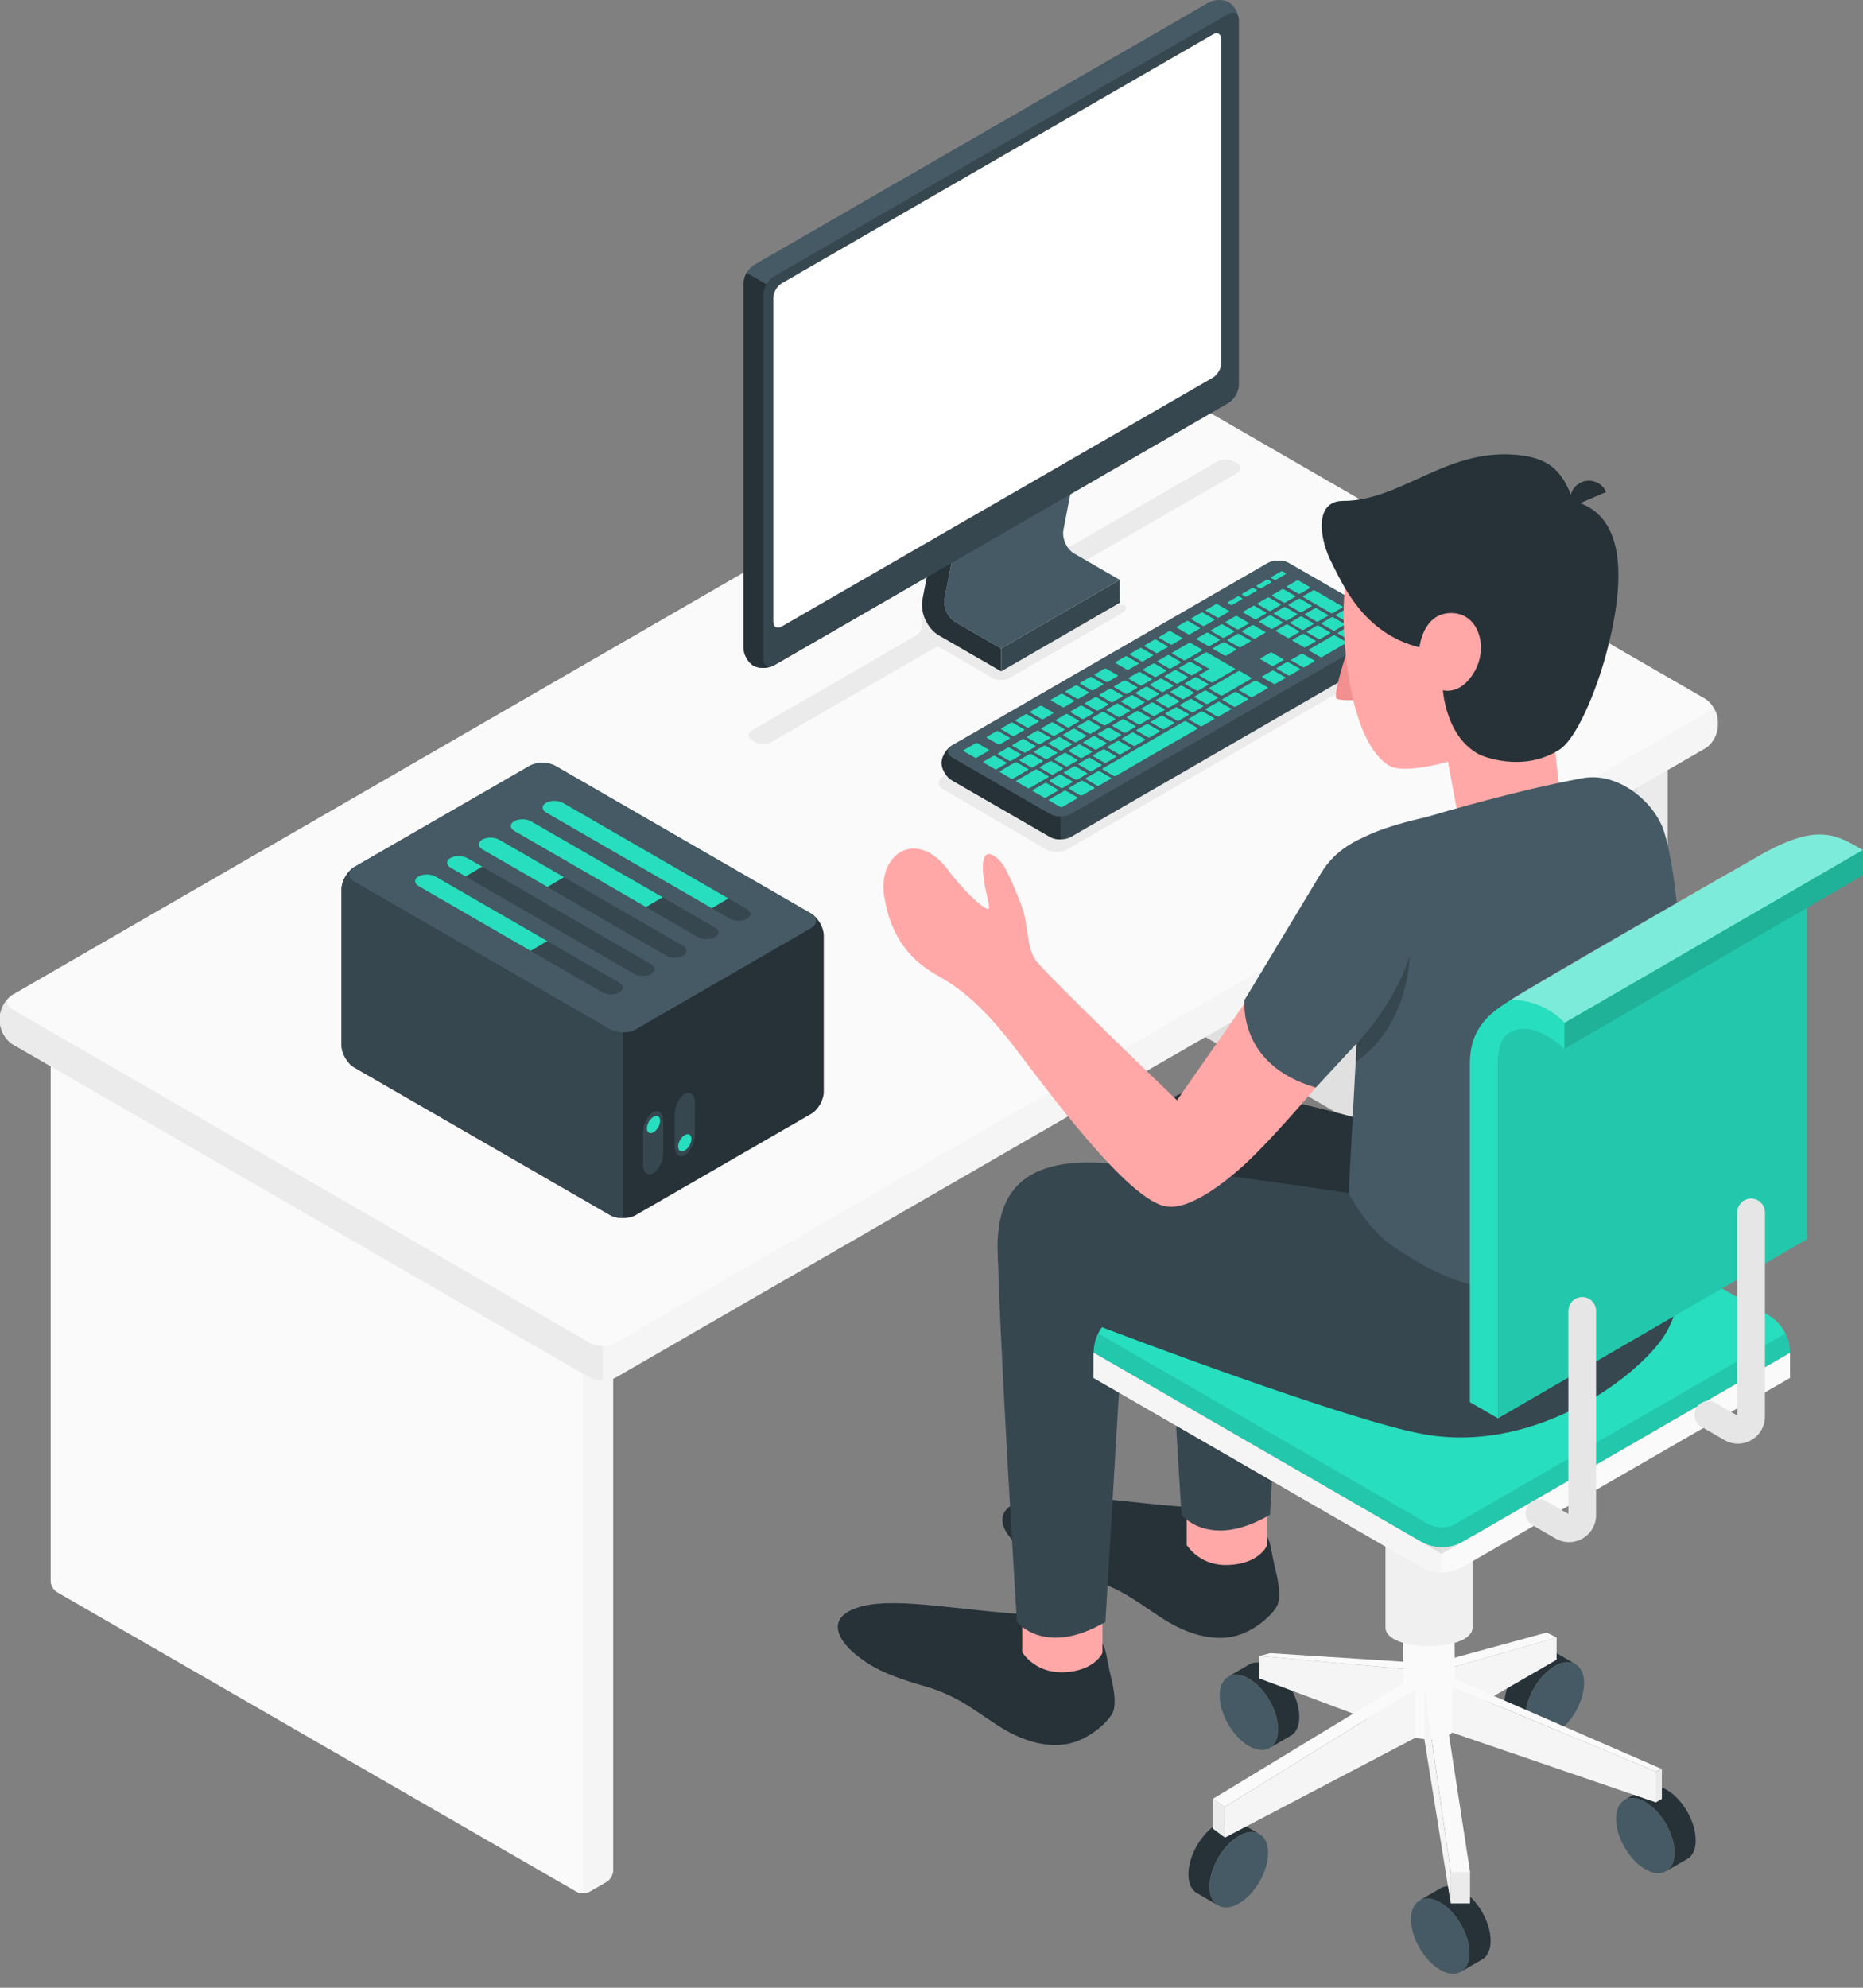 <svg width="120" height="128" viewBox="0 0 120 128" fill="none" xmlns="http://www.w3.org/2000/svg">
<rect x="0" y="0" width="120" height="128" fill="#808080" stroke="none"/>
<g clip-path="url(#clip0_354_151)">
<path d="M3.263 66.915V101.816C3.263 102.077 3.447 102.402 3.677 102.529L37.131 121.818C37.36 121.952 37.73 121.952 37.959 121.818L39.074 121.174C39.303 121.04 39.488 120.722 39.488 120.46V85.56C39.488 85.299 39.272 85.082 39.01 85.082L3.741 66.438C3.479 66.438 3.263 66.654 3.263 66.915Z" fill="#FAFAFA"/>
<path d="M39.004 85.082H38.016C37.755 85.082 37.538 85.299 37.538 85.56V121.582C37.538 121.843 37.723 121.951 37.952 121.824L39.067 121.18C39.297 121.046 39.482 120.728 39.482 120.466V85.566C39.482 85.305 39.265 85.088 39.004 85.088V85.082Z" fill="#F5F5F5"/>
<path d="M69.877 26.923V61.823C69.877 62.085 70.062 62.41 70.291 62.537L105.064 82.597C105.293 82.73 105.663 82.73 105.892 82.597L107.007 81.953C107.237 81.819 107.422 81.501 107.422 81.239V46.339C107.422 46.078 107.205 45.861 106.944 45.861L70.361 26.445C70.1 26.445 69.883 26.662 69.883 26.923H69.877Z" fill="#E0E0E0"/>
<path d="M106.944 45.861H105.956C105.695 45.861 105.479 46.078 105.479 46.339V82.361C105.479 82.622 105.663 82.731 105.893 82.603L107.008 81.96C107.237 81.826 107.422 81.507 107.422 81.246V46.346C107.422 46.084 107.205 45.868 106.944 45.868V45.861Z" fill="#EBEBEB"/>
<path d="M0 65.819V65.487C0 64.959 0.37 64.315 0.828 64.054L70.998 23.54C71.457 23.278 72.196 23.278 72.655 23.54L109.824 45.001C110.282 45.262 110.652 45.906 110.652 46.435V46.766C110.652 47.295 110.282 47.939 109.824 48.2L39.654 88.714C39.195 88.975 38.456 88.975 37.997 88.714L0.828 67.252C0.37 66.991 0 66.348 0 65.819Z" fill="#F5F5F5"/>
<path d="M38.825 86.668V88.912C38.526 88.912 38.226 88.841 37.997 88.714L0.828 67.253C0.37 66.985 0 66.348 0 65.819V65.487C0 65.022 0.287 64.462 0.675 64.162C0.376 64.417 0.427 64.774 0.828 65.01L37.997 86.471C38.226 86.605 38.526 86.668 38.825 86.668Z" fill="#EBEBEB"/>
<path d="M0.828 65.01L37.997 86.471C38.456 86.732 39.195 86.732 39.654 86.471L109.824 45.957C110.283 45.696 110.283 45.262 109.824 45.001L72.655 23.54C72.196 23.278 71.457 23.278 70.998 23.54L0.828 64.054C0.37 64.315 0.37 64.748 0.828 65.01Z" fill="#FAFAFA"/>
<path d="M60.733 50.029L81.748 37.871C82.124 37.655 82.73 37.655 83.106 37.871L89.758 41.758C90.134 41.975 90.134 42.326 89.758 42.542L68.743 54.7C68.367 54.917 67.762 54.917 67.386 54.7L60.733 50.813C60.357 50.597 60.357 50.246 60.733 50.029Z" fill="#EBEBEB"/>
<path d="M64.461 42.485L64.442 42.472L62.218 41.185C61.912 41.006 61.912 40.726 62.218 40.547L79.677 30.467C79.983 30.288 79.983 30.008 79.677 29.829L79.499 29.728C79.193 29.549 78.703 29.549 78.397 29.728L61.428 39.528C61.122 39.706 60.842 39.719 60.829 39.56C60.829 39.464 60.829 39.362 60.848 39.267L61.81 34.284C61.874 33.94 61.683 33.519 61.377 33.341L61.205 33.239C60.899 33.067 60.599 33.2 60.529 33.551L59.42 39.337C59.382 39.541 59.376 39.764 59.408 39.98C59.459 40.331 59.331 40.732 59.032 40.911L48.441 47.028C48.135 47.206 48.135 47.487 48.441 47.665L48.62 47.767C48.926 47.946 49.416 47.946 49.722 47.767L59.847 41.924C60.153 41.745 60.421 41.618 60.44 41.637C60.453 41.65 60.465 41.656 60.485 41.669L63.926 43.657C64.231 43.836 64.722 43.836 65.028 43.657C66.538 42.79 70.718 40.382 72.228 39.509C72.534 39.33 72.636 39.107 72.451 39.005C72.267 38.903 71.865 38.942 71.547 39.095L65.047 42.223C64.728 42.376 64.467 42.497 64.454 42.491L64.461 42.485Z" fill="#EBEBEB"/>
<path d="M83.022 36.264L89.318 39.896C89.694 40.113 90 40.616 90 41.024C90 41.432 89.694 41.935 89.318 42.152L68.991 53.889C68.615 54.106 68.01 54.106 67.634 53.889L61.338 50.257C60.962 50.041 60.656 49.537 60.656 49.129C60.656 48.722 60.962 48.218 61.338 48.002L81.665 36.264C82.041 36.047 82.647 36.047 83.022 36.264Z" fill="#37474F"/>
<path d="M68.309 54.056C68.06 54.056 67.818 53.999 67.627 53.891L61.331 50.259C60.955 50.042 60.649 49.539 60.649 49.131C60.649 48.723 60.955 48.22 61.331 48.003L61.988 47.627H68.309V54.056Z" fill="#263238"/>
<path d="M61.331 47.996L81.658 36.258C82.034 36.041 82.639 36.041 83.015 36.258L89.311 39.89C89.687 40.107 89.687 40.457 89.311 40.674L68.984 52.411C68.608 52.628 68.002 52.628 67.626 52.411L61.331 48.779C60.955 48.563 60.955 48.212 61.331 47.996Z" fill="#455A64"/>
<path d="M79.912 41.675L80.55 41.305C80.55 41.305 80.575 41.261 80.55 41.248L79.811 40.821C79.811 40.821 79.734 40.802 79.709 40.821L79.071 41.19C79.071 41.19 79.046 41.235 79.071 41.248L79.811 41.675C79.811 41.675 79.887 41.694 79.912 41.675ZM78.651 40.209L78.013 40.579C78.013 40.579 77.988 40.623 78.013 40.636L78.753 41.063C78.753 41.063 78.829 41.082 78.855 41.063L79.492 40.693C79.492 40.693 79.517 40.649 79.492 40.636L78.753 40.209C78.753 40.209 78.676 40.19 78.651 40.209ZM76.586 41.401L75.503 42.025C75.503 42.025 75.477 42.07 75.503 42.083L76.242 42.51C76.242 42.51 76.319 42.529 76.344 42.51L77.427 41.885C77.427 41.885 77.453 41.84 77.427 41.828L76.688 41.401C76.688 41.401 76.612 41.382 76.586 41.401ZM77.72 40.744L77.083 41.114C77.083 41.114 77.058 41.159 77.083 41.171L77.822 41.598C77.822 41.598 77.899 41.617 77.924 41.598L78.561 41.229C78.561 41.229 78.587 41.184 78.561 41.171L77.822 40.744C77.822 40.744 77.746 40.725 77.72 40.744ZM75.21 42.191L74.573 42.56C74.573 42.56 74.547 42.605 74.573 42.618L75.312 43.045C75.312 43.045 75.388 43.064 75.414 43.045L76.051 42.675C76.051 42.675 76.076 42.63 76.051 42.618L75.312 42.191C75.312 42.191 75.235 42.172 75.21 42.191ZM74.273 42.733L73.636 43.102C73.636 43.102 73.61 43.147 73.636 43.159L74.375 43.586C74.375 43.586 74.451 43.605 74.477 43.586L75.114 43.217C75.114 43.217 75.14 43.172 75.114 43.159L74.375 42.733C74.375 42.733 74.299 42.713 74.273 42.733ZM77.185 44.472L77.822 44.102C77.822 44.102 77.848 44.058 77.822 44.045L77.083 43.618C77.083 43.618 77.007 43.599 76.981 43.618L76.344 43.988C76.344 43.988 76.319 44.032 76.344 44.045L77.083 44.472C77.083 44.472 77.16 44.491 77.185 44.472ZM76.248 45.014L76.886 44.644C76.886 44.644 76.911 44.599 76.886 44.587L76.147 44.16C76.147 44.16 76.07 44.141 76.044 44.16L75.407 44.529C75.407 44.529 75.382 44.574 75.407 44.587L76.147 45.014C76.147 45.014 76.223 45.033 76.248 45.014ZM75.312 45.555L75.949 45.186C75.949 45.186 75.974 45.141 75.949 45.128L75.21 44.702C75.21 44.702 75.133 44.682 75.108 44.702L74.471 45.071C74.471 45.071 74.445 45.116 74.471 45.128L75.21 45.555C75.21 45.555 75.286 45.574 75.312 45.555ZM74.375 46.097L75.012 45.727C75.012 45.727 75.038 45.683 75.012 45.67L74.273 45.243C74.273 45.243 74.197 45.224 74.171 45.243L73.534 45.613C73.534 45.613 73.508 45.657 73.534 45.67L74.273 46.097C74.273 46.097 74.35 46.116 74.375 46.097ZM78.982 42.216L79.619 41.847C79.619 41.847 79.645 41.802 79.619 41.789L78.88 41.362C78.88 41.362 78.804 41.343 78.778 41.362L78.141 41.732C78.141 41.732 78.115 41.777 78.141 41.789L78.88 42.216C78.88 42.216 78.957 42.236 78.982 42.216ZM78.122 43.937L79.549 43.115C79.549 43.115 79.575 43.07 79.549 43.057L77.752 42.019C77.752 42.019 77.676 42 77.65 42.019L76.911 42.446C76.911 42.446 76.886 42.49 76.911 42.503L77.861 43.051C77.861 43.051 77.892 43.096 77.861 43.108L77.268 43.453C77.268 43.453 77.243 43.497 77.268 43.51L78.007 43.937C78.007 43.937 78.084 43.956 78.109 43.937H78.122ZM73.343 43.281L72.706 43.65C72.706 43.65 72.68 43.695 72.706 43.707L73.445 44.134C73.445 44.134 73.521 44.154 73.547 44.134L74.184 43.765C74.184 43.765 74.209 43.72 74.184 43.707L73.445 43.281C73.445 43.281 73.368 43.261 73.343 43.281ZM72.406 43.822L71.769 44.192C71.769 44.192 71.743 44.236 71.769 44.249L72.508 44.676C72.508 44.676 72.585 44.695 72.61 44.676L73.247 44.306C73.247 44.306 73.273 44.262 73.247 44.249L72.508 43.822C72.508 43.822 72.431 43.803 72.406 43.822ZM67.729 49.876C67.729 49.876 67.805 49.895 67.831 49.876L68.468 49.506C68.468 49.506 68.493 49.461 68.468 49.449L67.729 49.022C67.729 49.022 67.652 49.003 67.627 49.022L66.99 49.391C66.99 49.391 66.964 49.436 66.99 49.449L67.729 49.876ZM64.919 48.142L64.282 48.512C64.282 48.512 64.256 48.557 64.282 48.569L65.021 48.996C65.021 48.996 65.097 49.015 65.123 48.996L65.76 48.627C65.76 48.627 65.785 48.582 65.76 48.569L65.021 48.142C65.021 48.142 64.944 48.123 64.919 48.142ZM66.423 49.41C66.423 49.41 66.499 49.43 66.525 49.41L67.162 49.041C67.162 49.041 67.187 48.996 67.162 48.983L66.423 48.557C66.423 48.557 66.346 48.538 66.321 48.557L65.683 48.926C65.683 48.926 65.658 48.971 65.683 48.983L66.423 49.41ZM69.379 50.207L70.016 49.837C70.016 49.837 70.042 49.793 70.016 49.78L69.277 49.353C69.277 49.353 69.201 49.334 69.175 49.353L68.538 49.723C68.538 49.723 68.513 49.767 68.538 49.78L69.277 50.207C69.277 50.207 69.354 50.226 69.379 50.207ZM68.341 50.742C68.341 50.742 68.417 50.761 68.443 50.742L69.08 50.373C69.08 50.373 69.105 50.328 69.08 50.315L68.341 49.888C68.341 49.888 68.264 49.869 68.239 49.888L67.601 50.258C67.601 50.258 67.576 50.303 67.601 50.315L68.341 50.742ZM65.856 47.601L65.218 47.97C65.218 47.97 65.193 48.015 65.218 48.028L65.957 48.455C65.957 48.455 66.034 48.474 66.059 48.455L66.697 48.085C66.697 48.085 66.722 48.041 66.697 48.028L65.957 47.601C65.957 47.601 65.881 47.582 65.856 47.601ZM70.533 44.899L69.895 45.269C69.895 45.269 69.87 45.313 69.895 45.326L70.635 45.753C70.635 45.753 70.711 45.772 70.737 45.753L71.374 45.383C71.374 45.383 71.399 45.339 71.374 45.326L70.635 44.899C70.635 44.899 70.558 44.88 70.533 44.899ZM66.792 47.059L66.155 47.429C66.155 47.429 66.129 47.473 66.155 47.486L66.894 47.913C66.894 47.913 66.971 47.932 66.996 47.913L67.633 47.543C67.633 47.543 67.659 47.499 67.633 47.486L66.894 47.059C66.894 47.059 66.818 47.04 66.792 47.059ZM71.469 44.357L70.832 44.727C70.832 44.727 70.807 44.772 70.832 44.784L71.571 45.211C71.571 45.211 71.648 45.23 71.673 45.211L72.311 44.842C72.311 44.842 72.336 44.797 72.311 44.784L71.571 44.357C71.571 44.357 71.495 44.338 71.469 44.357ZM69.596 45.441L68.959 45.81C68.959 45.81 68.933 45.855 68.959 45.868L69.698 46.294C69.698 46.294 69.774 46.314 69.8 46.294L70.437 45.925C70.437 45.925 70.463 45.88 70.437 45.868L69.698 45.441C69.698 45.441 69.621 45.422 69.596 45.441ZM68.659 45.982L68.022 46.352C68.022 46.352 67.996 46.397 68.022 46.409L68.761 46.836C68.761 46.836 68.838 46.855 68.863 46.836L69.5 46.467C69.5 46.467 69.526 46.422 69.5 46.409L68.761 45.982C68.761 45.982 68.685 45.963 68.659 45.982ZM67.722 46.524L67.085 46.894C67.085 46.894 67.06 46.938 67.085 46.951L67.825 47.378C67.825 47.378 67.901 47.397 67.926 47.378L68.564 47.008C68.564 47.008 68.589 46.964 68.564 46.951L67.825 46.524C67.825 46.524 67.748 46.505 67.722 46.524ZM72.502 47.18L73.139 46.811C73.139 46.811 73.164 46.766 73.139 46.753L72.4 46.326C72.4 46.326 72.323 46.307 72.298 46.326L71.66 46.696C71.66 46.696 71.635 46.741 71.66 46.753L72.4 47.18C72.4 47.18 72.476 47.199 72.502 47.18ZM80.715 39.017L80.078 39.387C80.078 39.387 80.053 39.432 80.078 39.444L80.817 39.871C80.817 39.871 80.894 39.891 80.919 39.871L81.556 39.502C81.556 39.502 81.582 39.457 81.556 39.444L80.817 39.017C80.817 39.017 80.741 38.998 80.715 39.017ZM79.581 39.674L78.944 40.043C78.944 40.043 78.918 40.088 78.944 40.101L79.683 40.528C79.683 40.528 79.76 40.547 79.785 40.528L80.422 40.158C80.422 40.158 80.448 40.114 80.422 40.101L79.683 39.674C79.683 39.674 79.606 39.655 79.581 39.674ZM81.646 38.482L81.008 38.852C81.008 38.852 80.983 38.897 81.008 38.909L81.748 39.336C81.748 39.336 81.824 39.355 81.85 39.336L82.487 38.967C82.487 38.967 82.512 38.922 82.487 38.909L81.748 38.482C81.748 38.482 81.671 38.463 81.646 38.482ZM76.803 43.478L77.44 43.108C77.44 43.108 77.466 43.064 77.44 43.051L76.701 42.624C76.701 42.624 76.624 42.605 76.599 42.624L75.962 42.994C75.962 42.994 75.936 43.038 75.962 43.051L76.701 43.478C76.701 43.478 76.777 43.497 76.803 43.478ZM82.684 37.947C82.684 37.947 82.608 37.928 82.582 37.947L81.945 38.317C81.945 38.317 81.92 38.361 81.945 38.374L82.684 38.801C82.684 38.801 82.761 38.82 82.786 38.801L83.423 38.431C83.423 38.431 83.449 38.387 83.423 38.374L82.684 37.947ZM73.432 46.645L74.069 46.275C74.069 46.275 74.095 46.231 74.069 46.218L73.33 45.791C73.33 45.791 73.254 45.772 73.228 45.791L72.591 46.161C72.591 46.161 72.565 46.205 72.591 46.218L73.33 46.645C73.33 46.645 73.406 46.664 73.432 46.645ZM84.902 40.024L85.539 39.655C85.539 39.655 85.564 39.61 85.539 39.597L84.8 39.17C84.8 39.17 84.723 39.151 84.698 39.17L84.061 39.54C84.061 39.54 84.035 39.585 84.061 39.597L84.8 40.024C84.8 40.024 84.876 40.043 84.902 40.024ZM82.907 39.954L83.544 39.585C83.544 39.585 83.57 39.54 83.544 39.527L82.805 39.1C82.805 39.1 82.729 39.081 82.703 39.1L82.066 39.47C82.066 39.47 82.041 39.515 82.066 39.527L82.805 39.954C82.805 39.954 82.882 39.973 82.907 39.954ZM83.742 38.559C83.742 38.559 83.666 38.54 83.64 38.559L83.003 38.928C83.003 38.928 82.977 38.973 83.003 38.986L83.742 39.413C83.742 39.413 83.819 39.432 83.844 39.413L84.481 39.043C84.481 39.043 84.507 38.998 84.481 38.986L83.742 38.559ZM83.94 38.444L85.737 39.483C85.737 39.483 85.813 39.502 85.838 39.483L86.476 39.113C86.476 39.113 86.501 39.069 86.476 39.056L84.679 38.017C84.679 38.017 84.602 37.998 84.577 38.017L83.94 38.387C83.94 38.387 83.914 38.431 83.94 38.444ZM81.767 39.636L81.129 40.005C81.129 40.005 81.104 40.05 81.129 40.063L81.869 40.489C81.869 40.489 81.945 40.509 81.971 40.489L82.608 40.12C82.608 40.12 82.633 40.075 82.608 40.063L81.869 39.636C81.869 39.636 81.792 39.617 81.767 39.636ZM74.725 43.701L74.088 44.071C74.088 44.071 74.063 44.115 74.088 44.128L74.827 44.555C74.827 44.555 74.904 44.574 74.929 44.555L75.567 44.185C75.567 44.185 75.592 44.141 75.567 44.128L74.827 43.701C74.827 43.701 74.751 43.682 74.725 43.701ZM83.863 40.56C83.863 40.56 83.94 40.579 83.965 40.56L84.602 40.19C84.602 40.19 84.628 40.145 84.602 40.133L83.863 39.706C83.863 39.706 83.787 39.687 83.761 39.706L83.124 40.075C83.124 40.075 83.099 40.12 83.124 40.133L83.863 40.56ZM75.662 43.159L75.025 43.529C75.025 43.529 74.999 43.574 75.025 43.586L75.764 44.013C75.764 44.013 75.841 44.032 75.866 44.013L76.503 43.644C76.503 43.644 76.529 43.599 76.503 43.586L75.764 43.159C75.764 43.159 75.688 43.14 75.662 43.159ZM68.653 49.347C68.653 49.347 68.729 49.366 68.755 49.347L69.392 48.977C69.392 48.977 69.418 48.933 69.392 48.92L68.653 48.493C68.653 48.493 68.576 48.474 68.551 48.493L67.914 48.862C67.914 48.862 67.888 48.907 67.914 48.92L68.653 49.347ZM67.245 48.021L66.607 48.391C66.607 48.391 66.582 48.435 66.607 48.448L67.347 48.875C67.347 48.875 67.423 48.894 67.448 48.875L68.086 48.506C68.086 48.506 68.111 48.461 68.086 48.448L67.347 48.021C67.347 48.021 67.27 48.002 67.245 48.021ZM69.692 48.805L70.329 48.435C70.329 48.435 70.354 48.391 70.329 48.378L69.59 47.951C69.59 47.951 69.513 47.932 69.488 47.951L68.85 48.321C68.85 48.321 68.825 48.365 68.85 48.378L69.59 48.805C69.59 48.805 69.666 48.824 69.692 48.805ZM70.628 48.264L71.265 47.894C71.265 47.894 71.291 47.849 71.265 47.837L70.526 47.41C70.526 47.41 70.45 47.391 70.424 47.41L69.787 47.779C69.787 47.779 69.762 47.824 69.787 47.837L70.526 48.264C70.526 48.264 70.603 48.283 70.628 48.264ZM71.565 47.722L72.202 47.352C72.202 47.352 72.228 47.308 72.202 47.295L71.463 46.868C71.463 46.868 71.386 46.849 71.361 46.868L70.724 47.238C70.724 47.238 70.698 47.282 70.724 47.295L71.463 47.722C71.463 47.722 71.539 47.741 71.565 47.722ZM68.188 47.473L67.55 47.843C67.55 47.843 67.525 47.888 67.55 47.9L68.29 48.327C68.29 48.327 68.366 48.346 68.392 48.327L69.029 47.958C69.029 47.958 69.054 47.913 69.029 47.9L68.29 47.473C68.29 47.473 68.213 47.454 68.188 47.473ZM69.124 46.932L68.487 47.301C68.487 47.301 68.462 47.346 68.487 47.359L69.226 47.786C69.226 47.786 69.303 47.805 69.328 47.786L69.966 47.416C69.966 47.416 69.991 47.371 69.966 47.359L69.226 46.932C69.226 46.932 69.15 46.913 69.124 46.932ZM72.865 44.772L72.228 45.141C72.228 45.141 72.202 45.186 72.228 45.199L72.967 45.625C72.967 45.625 73.043 45.645 73.069 45.625L73.706 45.256C73.706 45.256 73.731 45.211 73.706 45.199L72.967 44.772C72.967 44.772 72.89 44.752 72.865 44.772ZM71.928 45.313L71.291 45.683C71.291 45.683 71.265 45.727 71.291 45.74L72.03 46.167C72.03 46.167 72.106 46.186 72.132 46.167L72.769 45.797C72.769 45.797 72.795 45.753 72.769 45.74L72.03 45.313C72.03 45.313 71.954 45.294 71.928 45.313ZM73.802 44.23L73.164 44.599C73.164 44.599 73.139 44.644 73.164 44.657L73.903 45.084C73.903 45.084 73.98 45.103 74.005 45.084L74.643 44.714C74.643 44.714 74.668 44.67 74.643 44.657L73.903 44.23C73.903 44.23 73.827 44.211 73.802 44.23ZM70.061 46.39L69.424 46.76C69.424 46.76 69.398 46.804 69.424 46.817L70.163 47.244C70.163 47.244 70.24 47.263 70.265 47.244L70.902 46.874C70.902 46.874 70.928 46.83 70.902 46.817L70.163 46.39C70.163 46.39 70.087 46.371 70.061 46.39ZM70.998 45.848L70.361 46.218C70.361 46.218 70.335 46.263 70.361 46.275L71.1 46.702C71.1 46.702 71.176 46.721 71.202 46.702L71.839 46.333C71.839 46.333 71.864 46.288 71.839 46.275L71.1 45.848C71.1 45.848 71.023 45.829 70.998 45.848ZM70.316 49.659L70.953 49.289C70.953 49.289 70.979 49.245 70.953 49.232L70.214 48.805C70.214 48.805 70.138 48.786 70.112 48.805L69.475 49.175C69.475 49.175 69.449 49.219 69.475 49.232L70.214 49.659C70.214 49.659 70.29 49.678 70.316 49.659ZM64.83 49.105L64.09 48.678C64.09 48.678 64.014 48.659 63.988 48.678L63.351 49.047C63.351 49.047 63.326 49.092 63.351 49.105L64.09 49.532C64.09 49.532 64.167 49.551 64.192 49.532L64.83 49.162C64.83 49.162 64.855 49.117 64.83 49.105ZM66.231 49.519L65.492 49.092C65.492 49.092 65.416 49.073 65.39 49.092L64.403 49.659C64.403 49.659 64.377 49.704 64.403 49.716L65.142 50.143C65.142 50.143 65.218 50.162 65.244 50.143L66.231 49.576C66.231 49.576 66.257 49.532 66.231 49.519ZM63.695 48.283L62.956 47.856C62.956 47.856 62.88 47.837 62.854 47.856L62.064 48.308C62.064 48.308 62.039 48.353 62.064 48.365L62.803 48.792C62.803 48.792 62.88 48.812 62.905 48.792L63.695 48.34C63.695 48.34 63.721 48.295 63.695 48.283ZM64.301 47.932C64.301 47.932 64.377 47.951 64.403 47.932L65.04 47.563C65.04 47.563 65.065 47.518 65.04 47.505L64.301 47.078C64.301 47.078 64.224 47.059 64.199 47.078L63.562 47.448C63.562 47.448 63.536 47.492 63.562 47.505L64.301 47.932ZM67.538 49.984L66.799 49.557C66.799 49.557 66.722 49.538 66.697 49.557L65.467 50.271C65.467 50.271 65.441 50.315 65.467 50.328L66.206 50.755C66.206 50.755 66.282 50.774 66.308 50.755L67.538 50.041C67.538 50.041 67.563 49.997 67.538 49.984ZM68.149 50.851L67.41 50.424C67.41 50.424 67.334 50.404 67.308 50.424L66.518 50.876C66.518 50.876 66.493 50.921 66.518 50.933L67.257 51.36C67.257 51.36 67.334 51.38 67.359 51.36L68.149 50.908C68.149 50.908 68.175 50.863 68.149 50.851ZM71.253 43.911C71.253 43.911 71.329 43.93 71.355 43.911L71.992 43.542C71.992 43.542 72.017 43.497 71.992 43.484L71.253 43.057C71.253 43.057 71.176 43.038 71.151 43.057L70.513 43.427C70.513 43.427 70.488 43.472 70.513 43.484L71.253 43.911ZM69.379 44.995C69.379 44.995 69.456 45.014 69.481 44.995L70.118 44.625C70.118 44.625 70.144 44.58 70.118 44.568L69.379 44.141C69.379 44.141 69.303 44.122 69.277 44.141L68.64 44.51C68.64 44.51 68.615 44.555 68.64 44.568L69.379 44.995ZM65.231 47.391C65.231 47.391 65.308 47.41 65.333 47.391L65.97 47.021C65.97 47.021 65.996 46.976 65.97 46.964L65.231 46.537C65.231 46.537 65.154 46.517 65.129 46.537L64.492 46.906C64.492 46.906 64.466 46.951 64.492 46.964L65.231 47.391ZM70.316 44.453C70.316 44.453 70.392 44.472 70.418 44.453L71.055 44.083C71.055 44.083 71.081 44.039 71.055 44.026L70.316 43.599C70.316 43.599 70.24 43.58 70.214 43.599L69.577 43.969C69.577 43.969 69.551 44.013 69.577 44.026L70.316 44.453ZM68.443 45.536C68.443 45.536 68.519 45.555 68.544 45.536L69.182 45.167C69.182 45.167 69.207 45.122 69.182 45.109L68.443 44.682C68.443 44.682 68.366 44.663 68.341 44.682L67.703 45.052C67.703 45.052 67.678 45.096 67.703 45.109L68.443 45.536ZM68.659 50.921C68.659 50.921 68.583 50.902 68.557 50.921L67.57 51.488C67.57 51.488 67.544 51.532 67.57 51.545L68.309 51.972C68.309 51.972 68.385 51.991 68.411 51.972L69.398 51.405C69.398 51.405 69.424 51.36 69.398 51.348L68.659 50.921ZM67.098 46.307C67.098 46.307 67.174 46.326 67.2 46.307L67.837 45.938C67.837 45.938 67.863 45.893 67.837 45.88L67.098 45.453C67.098 45.453 67.022 45.434 66.996 45.453L66.359 45.823C66.359 45.823 66.333 45.868 66.359 45.88L67.098 46.307ZM66.161 46.849C66.161 46.849 66.238 46.868 66.263 46.849L66.9 46.479C66.9 46.479 66.926 46.435 66.9 46.422L66.161 45.995C66.161 45.995 66.085 45.976 66.059 45.995L65.422 46.365C65.422 46.365 65.397 46.409 65.422 46.422L66.161 46.849ZM85.985 40.916C85.985 40.916 85.909 40.897 85.883 40.916L84.309 41.828C84.309 41.828 84.284 41.872 84.309 41.885L85.048 42.312C85.048 42.312 85.125 42.331 85.15 42.312L86.724 41.401C86.724 41.401 86.75 41.356 86.724 41.343L85.985 40.916ZM83.921 42.108C83.921 42.108 83.844 42.089 83.819 42.108L83.181 42.478C83.181 42.478 83.156 42.522 83.181 42.535L83.921 42.962C83.921 42.962 83.997 42.981 84.022 42.962L84.66 42.592C84.66 42.592 84.685 42.548 84.66 42.535L83.921 42.108ZM71.246 49.117L71.883 48.748C71.883 48.748 71.909 48.703 71.883 48.69L71.144 48.264C71.144 48.264 71.068 48.244 71.042 48.264L70.405 48.633C70.405 48.633 70.38 48.678 70.405 48.69L71.144 49.117C71.144 49.117 71.221 49.136 71.246 49.117ZM82.047 43.185C82.047 43.185 81.971 43.166 81.945 43.185L81.308 43.554C81.308 43.554 81.282 43.599 81.308 43.612L82.047 44.039C82.047 44.039 82.124 44.058 82.149 44.039L82.786 43.669C82.786 43.669 82.812 43.625 82.786 43.612L82.047 43.185ZM86.922 40.368C86.922 40.368 86.845 40.349 86.82 40.368L86.183 40.738C86.183 40.738 86.157 40.783 86.183 40.795L86.922 41.222C86.922 41.222 86.998 41.241 87.024 41.222L87.661 40.853C87.661 40.853 87.686 40.808 87.661 40.795L86.922 40.368ZM88.598 40.254L86.801 39.215C86.801 39.215 86.724 39.196 86.699 39.215L86.061 39.585C86.061 39.585 86.036 39.629 86.061 39.642L87.859 40.681C87.859 40.681 87.935 40.7 87.96 40.681L88.598 40.311C88.598 40.311 88.623 40.267 88.598 40.254ZM78.555 45.199C78.555 45.199 78.479 45.179 78.453 45.199L77.663 45.651C77.663 45.651 77.638 45.696 77.663 45.708L78.402 46.135C78.402 46.135 78.479 46.154 78.504 46.135L79.294 45.683C79.294 45.683 79.32 45.638 79.294 45.625L78.555 45.199ZM80.919 43.835C80.919 43.835 80.843 43.816 80.817 43.835L79.83 44.402C79.83 44.402 79.804 44.447 79.83 44.459L80.569 44.886C80.569 44.886 80.645 44.905 80.671 44.886L81.658 44.319C81.658 44.319 81.684 44.275 81.658 44.262L80.919 43.835ZM76.389 46.447C76.389 46.447 76.312 46.428 76.287 46.447L71.017 49.487C71.017 49.487 70.991 49.532 71.017 49.544L71.756 49.971C71.756 49.971 71.832 49.99 71.858 49.971L77.128 46.932C77.128 46.932 77.153 46.887 77.128 46.874L76.389 46.447ZM70.826 49.659C70.826 49.659 70.749 49.64 70.724 49.659L69.934 50.111C69.934 50.111 69.908 50.156 69.934 50.169L70.673 50.596C70.673 50.596 70.749 50.615 70.775 50.596L71.565 50.143C71.565 50.143 71.59 50.099 71.565 50.086L70.826 49.659ZM77.472 45.823C77.472 45.823 77.395 45.804 77.37 45.823L76.58 46.275C76.58 46.275 76.554 46.32 76.58 46.333L77.319 46.76C77.319 46.76 77.395 46.779 77.421 46.76L78.211 46.307C78.211 46.307 78.237 46.263 78.211 46.25L77.472 45.823ZM69.743 50.283C69.743 50.283 69.666 50.264 69.641 50.283L68.85 50.736C68.85 50.736 68.825 50.781 68.85 50.793L69.59 51.22C69.59 51.22 69.666 51.239 69.692 51.22L70.482 50.768C70.482 50.768 70.507 50.723 70.482 50.71L69.743 50.283ZM79.638 44.568C79.638 44.568 79.562 44.548 79.536 44.568L78.746 45.02C78.746 45.02 78.721 45.065 78.746 45.077L79.486 45.504C79.486 45.504 79.562 45.523 79.587 45.504L80.378 45.052C80.378 45.052 80.403 45.007 80.378 44.995L79.638 44.568ZM82.984 42.637C82.984 42.637 82.907 42.618 82.882 42.637L82.245 43.007C82.245 43.007 82.219 43.051 82.245 43.064L82.984 43.491C82.984 43.491 83.06 43.51 83.086 43.491L83.723 43.121C83.723 43.121 83.748 43.077 83.723 43.064L82.984 42.637ZM85.036 41.146L85.673 40.776C85.673 40.776 85.698 40.732 85.673 40.719L84.934 40.292C84.934 40.292 84.857 40.273 84.832 40.292L84.195 40.661C84.195 40.661 84.169 40.706 84.195 40.719L84.934 41.146C84.934 41.146 85.01 41.165 85.036 41.146ZM80.856 41.12L81.493 40.751C81.493 40.751 81.518 40.706 81.493 40.693L80.754 40.267C80.754 40.267 80.677 40.247 80.652 40.267L80.014 40.636C80.014 40.636 79.989 40.681 80.014 40.693L80.754 41.12C80.754 41.12 80.83 41.139 80.856 41.12ZM78.734 44.784L80.607 43.701C80.607 43.701 80.632 43.656 80.607 43.644L79.868 43.217C79.868 43.217 79.791 43.198 79.766 43.217L77.892 44.3C77.892 44.3 77.867 44.345 77.892 44.357L78.632 44.784C78.632 44.784 78.708 44.803 78.734 44.784ZM83.997 41.681C83.997 41.681 84.073 41.7 84.099 41.681L84.736 41.312C84.736 41.312 84.762 41.267 84.736 41.254L83.997 40.827C83.997 40.827 83.921 40.808 83.895 40.827L83.258 41.197C83.258 41.197 83.232 41.241 83.258 41.254L83.997 41.681ZM83.041 41.076L83.678 40.706C83.678 40.706 83.704 40.661 83.678 40.649L82.939 40.222C82.939 40.222 82.863 40.203 82.837 40.222L82.2 40.591C82.2 40.591 82.174 40.636 82.2 40.649L82.939 41.076C82.939 41.076 83.016 41.095 83.041 41.076ZM77.797 45.326L78.434 44.956C78.434 44.956 78.46 44.912 78.434 44.899L77.695 44.472C77.695 44.472 77.618 44.453 77.593 44.472L76.956 44.842C76.956 44.842 76.93 44.886 76.956 44.899L77.695 45.326C77.695 45.326 77.771 45.345 77.797 45.326ZM81.926 42.879C81.926 42.879 82.002 42.898 82.028 42.879L82.665 42.51C82.665 42.51 82.691 42.465 82.665 42.452L81.926 42.025C81.926 42.025 81.85 42.006 81.824 42.025L81.187 42.395C81.187 42.395 81.161 42.439 81.187 42.452L81.926 42.879ZM73.12 48.028L73.757 47.658C73.757 47.658 73.782 47.614 73.757 47.601L73.018 47.174C73.018 47.174 72.941 47.155 72.916 47.174L72.279 47.543C72.279 47.543 72.253 47.588 72.279 47.601L73.018 48.028C73.018 48.028 73.094 48.047 73.12 48.028ZM74.056 47.486L74.694 47.117C74.694 47.117 74.719 47.072 74.694 47.059L73.954 46.632C73.954 46.632 73.878 46.613 73.853 46.632L73.215 47.002C73.215 47.002 73.19 47.046 73.215 47.059L73.954 47.486C73.954 47.486 74.031 47.505 74.056 47.486ZM72.183 48.569L72.82 48.2C72.82 48.2 72.846 48.155 72.82 48.142L72.081 47.715C72.081 47.715 72.005 47.696 71.979 47.715L71.342 48.085C71.342 48.085 71.316 48.13 71.342 48.142L72.081 48.569C72.081 48.569 72.157 48.589 72.183 48.569ZM75.924 46.409L76.561 46.04C76.561 46.04 76.586 45.995 76.561 45.982L75.822 45.555C75.822 45.555 75.745 45.536 75.719 45.555L75.082 45.925C75.082 45.925 75.057 45.969 75.082 45.982L75.822 46.409C75.822 46.409 75.898 46.428 75.924 46.409ZM74.987 46.951L75.624 46.581C75.624 46.581 75.649 46.537 75.624 46.524L74.885 46.097C74.885 46.097 74.808 46.078 74.783 46.097L74.146 46.467C74.146 46.467 74.12 46.511 74.146 46.524L74.885 46.951C74.885 46.951 74.961 46.97 74.987 46.951ZM76.86 45.868L77.497 45.498C77.497 45.498 77.523 45.453 77.497 45.441L76.758 45.014C76.758 45.014 76.682 44.995 76.656 45.014L76.019 45.383C76.019 45.383 75.993 45.428 76.019 45.441L76.758 45.868C76.758 45.868 76.835 45.887 76.86 45.868ZM81.142 37.877C81.142 37.877 81.219 37.896 81.244 37.877L81.881 37.507C81.881 37.507 81.907 37.463 81.881 37.45L81.684 37.335C81.684 37.335 81.607 37.316 81.582 37.335L80.945 37.705C80.945 37.705 80.919 37.749 80.945 37.762L81.142 37.877ZM76.541 40.846C76.541 40.846 76.618 40.865 76.644 40.846L77.281 40.477C77.281 40.477 77.306 40.432 77.281 40.419L76.541 39.992C76.541 39.992 76.465 39.973 76.44 39.992L75.802 40.362C75.802 40.362 75.777 40.407 75.802 40.419L76.541 40.846ZM78.415 39.763C78.415 39.763 78.491 39.782 78.517 39.763L79.154 39.394C79.154 39.394 79.18 39.349 79.154 39.336L78.415 38.909C78.415 38.909 78.338 38.89 78.313 38.909L77.676 39.279C77.676 39.279 77.65 39.323 77.676 39.336L78.415 39.763ZM75.401 41.503C75.401 41.503 75.477 41.522 75.503 41.503L76.14 41.133C76.14 41.133 76.166 41.089 76.14 41.076L75.401 40.649C75.401 40.649 75.325 40.63 75.299 40.649L74.662 41.018C74.662 41.018 74.636 41.063 74.662 41.076L75.401 41.503ZM77.478 40.305C77.478 40.305 77.555 40.324 77.58 40.305L78.217 39.935C78.217 39.935 78.243 39.891 78.217 39.878L77.478 39.451C77.478 39.451 77.402 39.432 77.376 39.451L76.739 39.82C76.739 39.82 76.714 39.865 76.739 39.878L77.478 40.305ZM73.528 42.586C73.528 42.586 73.604 42.605 73.629 42.586L74.267 42.216C74.267 42.216 74.292 42.172 74.267 42.159L73.528 41.732C73.528 41.732 73.451 41.713 73.426 41.732L72.788 42.102C72.788 42.102 72.763 42.146 72.788 42.159L73.528 42.586ZM74.464 42.044C74.464 42.044 74.541 42.063 74.566 42.044L75.203 41.675C75.203 41.675 75.229 41.63 75.203 41.617L74.464 41.19C74.464 41.19 74.388 41.171 74.362 41.19L73.725 41.56C73.725 41.56 73.7 41.605 73.725 41.617L74.464 42.044ZM79.275 38.954C79.275 38.954 79.352 38.973 79.377 38.954L80.014 38.584C80.014 38.584 80.04 38.54 80.014 38.527L79.817 38.412C79.817 38.412 79.74 38.393 79.715 38.412L79.078 38.782C79.078 38.782 79.052 38.826 79.078 38.839L79.275 38.954ZM82.079 37.335C82.079 37.335 82.155 37.354 82.181 37.335L82.818 36.966C82.818 36.966 82.844 36.921 82.818 36.908L82.621 36.794C82.621 36.794 82.544 36.775 82.519 36.794L81.881 37.163C81.881 37.163 81.856 37.208 81.881 37.221L82.079 37.335ZM83.634 38.234C83.634 38.234 83.71 38.253 83.736 38.234L84.373 37.864C84.373 37.864 84.398 37.82 84.373 37.807L83.634 37.38C83.634 37.38 83.557 37.361 83.532 37.38L82.895 37.749C82.895 37.749 82.869 37.794 82.895 37.807L83.634 38.234ZM85.972 40.604L86.609 40.235C86.609 40.235 86.635 40.19 86.609 40.177L85.87 39.75C85.87 39.75 85.794 39.731 85.768 39.75L85.131 40.12C85.131 40.12 85.106 40.164 85.131 40.177L85.87 40.604C85.87 40.604 85.947 40.623 85.972 40.604ZM80.206 38.412C80.206 38.412 80.282 38.431 80.308 38.412L80.945 38.043C80.945 38.043 80.97 37.998 80.945 37.985L80.747 37.87C80.747 37.87 80.671 37.851 80.645 37.87L80.008 38.24C80.008 38.24 79.983 38.285 80.008 38.297L80.206 38.412ZM72.591 43.121C72.591 43.121 72.667 43.14 72.693 43.121L73.33 42.752C73.33 42.752 73.356 42.707 73.33 42.694L72.591 42.267C72.591 42.267 72.514 42.248 72.489 42.267L71.852 42.637C71.852 42.637 71.826 42.681 71.852 42.694L72.591 43.121Z" fill="#27DEBF"/>
<path d="M72.126 37.341L64.479 41.757L64.441 41.738L61.555 40.068C61.058 39.782 60.739 39.087 60.847 38.526L61.931 32.919L68.303 27.764L69.577 28.503L68.5 34.11C68.392 34.671 68.704 35.366 69.201 35.652L72.126 37.341Z" fill="#455A64"/>
<path d="M64.479 41.757V43.228L60.484 40.922C59.732 40.495 59.254 39.443 59.419 38.596L60.649 32.185L61.93 32.918L60.847 38.526C60.739 39.087 61.057 39.781 61.554 40.068L64.441 41.737L64.479 41.757Z" fill="#263238"/>
<path d="M72.126 37.342L64.48 41.758V43.236L72.132 38.814L72.126 37.342Z" fill="#37474F"/>
<path d="M79.154 0.147C79.505 0.351 79.791 0.867 79.791 1.301V24.769C79.791 25.203 79.486 25.731 79.11 25.948L49.849 42.84C49.473 43.057 48.88 43.07 48.53 42.866C48.179 42.662 47.893 42.146 47.893 41.713V18.238C47.893 17.804 48.198 17.276 48.574 17.059L77.835 0.173C78.211 -0.044 78.804 -0.057 79.154 0.147Z" fill="#455A64"/>
<path d="M49.849 42.84C49.473 43.057 48.88 43.07 48.53 42.866C48.179 42.662 47.893 42.146 47.893 41.712V18.237C47.893 18.021 47.969 17.779 48.09 17.568L70.851 30.714L49.842 42.84H49.849Z" fill="#263238"/>
<path d="M79.792 24.768V1.3C79.792 0.866 79.486 0.688 79.11 0.905L49.856 17.797C49.48 18.014 49.174 18.543 49.174 18.976V42.451C49.174 42.884 49.48 43.063 49.856 42.846L79.117 25.954C79.492 25.737 79.798 25.208 79.798 24.775L79.792 24.768Z" fill="#37474F"/>
<path d="M78.122 2.219L50.352 18.245C50.053 18.417 49.81 18.837 49.81 19.188V40.031C49.81 40.375 50.053 40.522 50.352 40.343L78.122 24.317C78.421 24.145 78.664 23.725 78.664 23.374V2.531C78.664 2.187 78.421 2.041 78.122 2.219Z" fill="white"/>
<path d="M39.297 78.244L22.825 68.743C22.367 68.482 21.997 67.838 21.997 67.309V57.267C21.997 56.738 22.367 56.094 22.825 55.833L34.117 49.321C34.576 49.06 35.315 49.06 35.774 49.321L52.233 58.822C52.692 59.083 53.061 59.727 53.061 60.255V70.298C53.061 70.827 52.698 71.471 52.239 71.732L40.954 78.244C40.495 78.505 39.756 78.505 39.297 78.244Z" fill="#263238"/>
<path d="M40.947 66.29L52.226 59.772C52.685 59.511 52.685 59.077 52.226 58.816L35.767 49.315C35.308 49.054 34.569 49.054 34.11 49.315L22.819 55.827C22.36 56.089 22.36 56.522 22.819 56.783L39.284 66.29C39.743 66.552 40.482 66.552 40.941 66.29H40.947Z" fill="#455A64"/>
<path d="M40.125 66.487V78.441C39.826 78.441 39.526 78.371 39.297 78.244L22.831 68.743C22.373 68.475 22.003 67.838 22.003 67.309V57.26C21.997 56.821 22.271 56.304 22.628 55.992C22.398 56.247 22.456 56.572 22.825 56.782L39.297 66.29C39.526 66.417 39.819 66.487 40.125 66.487Z" fill="#37474F"/>
<path d="M26.954 56.438C27.247 56.266 27.738 56.266 28.044 56.438L39.883 63.275C40.189 63.453 40.196 63.734 39.903 63.906C39.609 64.078 39.119 64.078 38.813 63.906L26.974 57.069C26.668 56.89 26.661 56.61 26.954 56.438Z" fill="#37474F"/>
<path d="M26.954 56.438C27.247 56.266 27.738 56.266 28.044 56.438L35.251 60.599L34.18 61.23L26.974 57.069C26.668 56.89 26.661 56.61 26.954 56.438Z" fill="#27DEBF"/>
<path d="M29.006 55.252C29.299 55.08 29.79 55.08 30.096 55.252L41.935 62.089C42.241 62.268 42.248 62.548 41.954 62.72C41.661 62.892 41.171 62.892 40.865 62.72L29.025 55.883C28.719 55.705 28.713 55.424 29.006 55.252Z" fill="#37474F"/>
<path d="M29.007 55.252C29.3 55.08 29.79 55.08 30.096 55.252L31.065 55.806L29.994 56.437L29.032 55.883C28.726 55.705 28.72 55.424 29.013 55.252H29.007Z" fill="#27DEBF"/>
<path d="M31.058 54.069C31.351 53.896 31.842 53.896 32.148 54.069L43.987 60.906C44.293 61.084 44.299 61.365 44.006 61.537C43.713 61.709 43.222 61.709 42.916 61.537L31.077 54.699C30.771 54.521 30.765 54.24 31.058 54.069Z" fill="#37474F"/>
<path d="M31.058 54.069C31.351 53.896 31.842 53.896 32.148 54.069L36.334 56.483L35.264 57.114L31.077 54.699C30.771 54.521 30.765 54.24 31.058 54.069Z" fill="#27DEBF"/>
<path d="M33.11 52.883C33.403 52.711 33.894 52.711 34.199 52.883L46.039 59.72C46.345 59.899 46.351 60.179 46.058 60.351C45.765 60.523 45.274 60.523 44.968 60.351L33.129 53.514C32.823 53.335 32.817 53.055 33.11 52.883Z" fill="#37474F"/>
<path d="M33.11 52.883C33.403 52.711 33.894 52.711 34.2 52.883L42.681 57.777L41.611 58.408L33.136 53.514C32.83 53.335 32.823 53.055 33.117 52.883H33.11Z" fill="#27DEBF"/>
<path d="M35.168 51.697C35.461 51.525 35.952 51.525 36.258 51.697L48.097 58.535C48.403 58.713 48.41 58.993 48.117 59.166C47.823 59.338 47.333 59.338 47.027 59.166L35.187 52.328C34.882 52.15 34.875 51.869 35.168 51.697Z" fill="#37474F"/>
<path d="M35.168 51.697C35.461 51.525 35.952 51.525 36.258 51.697L46.919 57.853L45.848 58.484L35.187 52.328C34.882 52.15 34.875 51.869 35.168 51.697Z" fill="#27DEBF"/>
<path d="M41.419 74.975V72.942C41.419 72.413 41.706 71.821 42.069 71.61C42.426 71.406 42.719 71.668 42.719 72.19V74.223C42.719 74.752 42.432 75.344 42.069 75.555C41.712 75.759 41.419 75.497 41.419 74.975Z" fill="#37474F"/>
<path d="M42.094 71.917C41.858 72.05 41.667 72.388 41.667 72.662C41.667 72.936 41.858 73.044 42.094 72.911C42.33 72.777 42.521 72.439 42.521 72.165C42.521 71.891 42.33 71.783 42.094 71.917Z" fill="#27DEBF"/>
<path d="M43.458 73.803V71.77C43.458 71.241 43.745 70.649 44.108 70.439C44.465 70.235 44.758 70.496 44.758 71.018V73.051C44.758 73.58 44.471 74.173 44.108 74.383C43.751 74.587 43.458 74.326 43.458 73.803Z" fill="#37474F"/>
<path d="M44.108 73.088C43.872 73.222 43.681 73.56 43.681 73.834C43.681 74.108 43.872 74.216 44.108 74.082C44.343 73.949 44.535 73.611 44.535 73.337C44.535 73.063 44.343 72.955 44.108 73.088Z" fill="#27DEBF"/>
<path d="M81.607 98.948C81.849 99.267 81.894 100.012 82.142 101.019C82.391 102.026 82.474 102.803 82.308 103.294C82.142 103.785 81.066 104.893 79.74 105.301C78.415 105.709 76.784 105.365 75.21 104.422C73.636 103.479 72.444 102.332 70.195 101.695C67.952 101.057 66.824 100.535 65.76 99.681C64.517 98.681 63.714 97.183 66.091 96.546C68.493 95.902 72.795 96.897 77.51 97.1L81.607 98.942V98.948Z" fill="#263238"/>
<path d="M81.607 95.998V99.528C81.607 99.528 81.123 100.701 79.109 100.777C77.88 100.822 76.987 100.261 76.439 99.496V95.998H81.607Z" fill="#FFA8A7"/>
<path d="M74.866 72.905C74.84 77.295 76.102 97.546 76.102 97.546C76.102 97.546 77.899 99.821 81.799 97.546L83.124 75.071L74.872 72.898L74.866 72.905Z" fill="#37474F"/>
<path d="M71.011 105.849C71.253 106.167 71.297 106.913 71.546 107.92C71.794 108.926 71.877 109.704 71.712 110.194C71.546 110.685 70.469 111.794 69.144 112.202C67.818 112.61 66.187 112.265 64.613 111.322C63.039 110.379 61.847 109.232 59.598 108.595C57.355 107.958 56.227 107.435 55.163 106.581C53.92 105.581 53.118 104.084 55.494 103.446C57.897 102.803 62.198 103.797 66.913 104.001L71.011 105.842V105.849Z" fill="#263238"/>
<path d="M71.011 102.904V106.434C71.011 106.434 70.526 107.607 68.513 107.683C67.283 107.728 66.391 107.167 65.843 106.403V102.904H71.011Z" fill="#FFA8A7"/>
<path d="M64.269 79.805C64.243 84.196 65.505 104.446 65.505 104.446C65.505 104.446 67.302 106.721 71.202 104.446L72.527 81.972L64.275 79.799L64.269 79.805Z" fill="#37474F"/>
<path d="M77.924 121.485C77.924 121.663 77.943 121.829 77.975 121.975C78.051 122.288 78.211 122.523 78.421 122.663L78.434 122.676C78.778 122.899 79.268 122.88 79.804 122.568C80.842 121.969 81.683 120.51 81.683 119.312C81.683 118.732 81.48 118.324 81.154 118.12L81.065 118.063C80.836 117.961 80.568 117.948 80.262 118.031C80.116 118.076 79.963 118.139 79.804 118.235C78.765 118.834 77.924 120.293 77.924 121.491V121.485Z" fill="#455A64"/>
<path d="M78.434 117.438C78.734 117.266 79.014 117.184 79.269 117.184C79.466 117.184 79.645 117.235 79.798 117.33L79.842 117.356L81.053 118.057C80.824 117.955 80.556 117.942 80.25 118.025C80.103 118.069 79.951 118.133 79.791 118.229C78.753 118.828 77.912 120.287 77.912 121.485C77.912 121.663 77.931 121.829 77.963 121.975C78.039 122.288 78.198 122.523 78.409 122.664L77.166 121.944L77.147 121.931L77.038 121.867C77.038 121.867 77.019 121.854 77.007 121.848C76.72 121.638 76.548 121.236 76.548 120.695C76.548 119.497 77.389 118.037 78.428 117.438H78.434Z" fill="#263238"/>
<path d="M98.276 110.543C98.276 110.722 98.296 110.887 98.327 111.034C98.404 111.346 98.563 111.582 98.773 111.722L98.786 111.735C99.13 111.958 99.621 111.939 100.156 111.626C101.195 111.028 102.036 109.568 102.036 108.37C102.036 107.79 101.832 107.383 101.507 107.179L101.418 107.121C101.188 107.019 100.921 107.007 100.615 107.09C100.468 107.134 100.315 107.198 100.156 107.293C99.118 107.892 98.276 109.352 98.276 110.55V110.543Z" fill="#455A64"/>
<path d="M98.787 106.497C99.086 106.325 99.366 106.242 99.621 106.242C99.819 106.242 99.997 106.293 100.15 106.389L100.195 106.414L101.405 107.115C101.176 107.013 100.908 107 100.603 107.083C100.456 107.128 100.303 107.192 100.144 107.287C99.105 107.886 98.264 109.345 98.264 110.543C98.264 110.722 98.283 110.887 98.315 111.034C98.391 111.346 98.551 111.582 98.761 111.722L97.519 111.002L97.499 110.989L97.391 110.926C97.391 110.926 97.372 110.913 97.359 110.907C97.072 110.696 96.9 110.295 96.9 109.753C96.9 108.555 97.742 107.096 98.78 106.497H98.787Z" fill="#263238"/>
<path d="M94.644 125.76C94.644 125.938 94.625 126.104 94.593 126.251C94.517 126.563 94.358 126.799 94.147 126.939L94.135 126.952C93.79 127.175 93.3 127.156 92.764 126.843C91.726 126.244 90.885 124.785 90.885 123.587C90.885 123.007 91.089 122.599 91.414 122.396L91.503 122.338C91.732 122.236 92 122.223 92.306 122.306C92.452 122.351 92.605 122.415 92.764 122.51C93.803 123.109 94.644 124.568 94.644 125.766V125.76Z" fill="#455A64"/>
<path d="M94.128 121.714C93.828 121.542 93.548 121.459 93.293 121.459C93.096 121.459 92.917 121.51 92.764 121.606L92.719 121.631L91.509 122.332C91.738 122.23 92.006 122.217 92.312 122.3C92.458 122.345 92.611 122.408 92.77 122.504C93.809 123.103 94.65 124.562 94.65 125.76C94.65 125.939 94.631 126.104 94.599 126.251C94.523 126.563 94.364 126.799 94.153 126.939L95.396 126.219L95.415 126.206L95.523 126.143C95.523 126.143 95.542 126.13 95.555 126.123C95.842 125.913 96.014 125.512 96.014 124.97C96.014 123.772 95.173 122.313 94.134 121.714H94.128Z" fill="#263238"/>
<path d="M107.854 119.285C107.854 119.464 107.835 119.63 107.803 119.776C107.727 120.088 107.568 120.324 107.357 120.464L107.345 120.477C107 120.7 106.51 120.681 105.975 120.369C104.936 119.77 104.095 118.31 104.095 117.113C104.095 116.533 104.299 116.125 104.624 115.921L104.713 115.864C104.942 115.762 105.21 115.749 105.516 115.832C105.662 115.876 105.815 115.94 105.975 116.036C107.013 116.635 107.854 118.094 107.854 119.292V119.285Z" fill="#455A64"/>
<path d="M107.338 115.245C107.038 115.073 106.758 114.99 106.503 114.99C106.305 114.99 106.127 115.041 105.974 115.137L105.929 115.162L104.719 115.863C104.948 115.761 105.216 115.749 105.522 115.831C105.668 115.876 105.821 115.94 105.98 116.035C107.019 116.634 107.86 118.093 107.86 119.291C107.86 119.47 107.841 119.636 107.809 119.782C107.733 120.094 107.573 120.33 107.363 120.47L108.606 119.75L108.625 119.737L108.733 119.674C108.733 119.674 108.752 119.661 108.765 119.655C109.052 119.444 109.224 119.043 109.224 118.501C109.224 117.303 108.383 115.844 107.344 115.245H107.338Z" fill="#263238"/>
<path d="M82.321 111.352C82.321 111.53 82.302 111.696 82.27 111.842C82.194 112.155 82.034 112.39 81.824 112.531L81.811 112.543C81.467 112.766 80.977 112.747 80.441 112.435C79.403 111.836 78.561 110.377 78.561 109.179C78.561 108.599 78.765 108.191 79.09 107.987L79.18 107.93C79.409 107.828 79.677 107.815 79.983 107.898C80.129 107.943 80.282 108.006 80.441 108.102C81.48 108.701 82.321 110.16 82.321 111.358V111.352Z" fill="#455A64"/>
<path d="M81.805 107.306C81.505 107.134 81.225 107.051 80.97 107.051C80.772 107.051 80.594 107.102 80.441 107.197L80.396 107.223L79.186 107.924C79.415 107.822 79.683 107.809 79.988 107.892C80.135 107.937 80.288 108 80.447 108.096C81.486 108.695 82.327 110.154 82.327 111.352C82.327 111.53 82.308 111.696 82.276 111.843C82.2 112.155 82.04 112.391 81.83 112.531L83.073 111.811L83.092 111.798L83.2 111.734C83.2 111.734 83.219 111.722 83.232 111.715C83.519 111.505 83.691 111.103 83.691 110.562C83.691 109.364 82.85 107.905 81.811 107.306H81.805Z" fill="#263238"/>
<path d="M93.549 107.37L100.265 105.445V106.879L93.549 110.753V107.37Z" fill="#F5F5F5"/>
<path d="M93.548 107.37L92.886 106.968L99.621 105.127L100.265 105.446L93.548 107.37Z" fill="#FAFAFA"/>
<path d="M90.643 111.654L81.123 108.085V106.639L90.643 107.486V111.654Z" fill="#F5F5F5"/>
<path d="M81.123 106.638L81.818 106.453L91.21 107.058L90.643 107.485L81.123 106.638Z" fill="#FAFAFA"/>
<path d="M90.388 111.193C90.388 112.27 93.701 112.27 93.701 111.193V101.775H90.388V111.193Z" fill="#FAFAFA"/>
<path d="M92.873 108.746L94.696 120.573H93.453L91.752 108.746C92.179 108.867 92.542 108.835 92.88 108.746H92.873Z" fill="#FAFAFA"/>
<path d="M91.745 108.746V111.99L93.447 122.574V120.566L91.745 108.746Z" fill="#F5F5F5"/>
<path d="M94.689 120.566H93.446V122.567H94.689V120.566Z" fill="#EBEBEB"/>
<path d="M91.178 111.895L78.899 118.331V116.349L91.178 108.754V111.895Z" fill="#F5F5F5"/>
<path d="M91.178 108.753C90.885 108.709 90.611 108.613 90.388 108.396L78.128 115.833L78.893 116.349L91.172 108.753H91.178Z" fill="#FAFAFA"/>
<path d="M78.899 118.33V116.348L78.128 115.832V117.756L78.899 118.33Z" fill="#EBEBEB"/>
<path d="M106.656 116.062L93.536 111.569V108.619L106.656 114.08V116.062Z" fill="#F5F5F5"/>
<path d="M93.536 108.619C93.644 108.587 93.689 108.402 93.695 108.109L107.038 113.914L106.65 114.074L93.529 108.619H93.536Z" fill="#FAFAFA"/>
<path d="M107.045 113.92V115.838L106.656 116.061V114.079L107.045 113.92Z" fill="#EBEBEB"/>
<path d="M94.849 85.373H89.241V104.795C89.241 106.407 94.849 106.407 94.849 104.795V85.373Z" fill="#F0F0F0"/>
<path d="M70.443 87.114C70.443 86.113 70.979 85.189 71.845 84.686L91.471 73.356C92.338 72.853 93.409 72.853 94.275 73.356L113.895 84.686C114.762 85.189 115.297 86.113 115.297 87.114L92.873 100.062L70.45 87.114H70.443Z" fill="#27DEBF"/>
<path d="M70.443 87.113V88.732L91.484 100.877C91.911 101.126 92.389 101.247 92.867 101.247C93.345 101.247 93.829 101.126 94.256 100.877L115.297 88.732V87.113L94.256 99.259C93.829 99.507 93.351 99.635 92.867 99.635C92.383 99.635 91.911 99.507 91.484 99.259L70.443 87.113Z" fill="#FAFAFA"/>
<path d="M70.443 87.114V88.732L91.484 100.878C91.911 101.126 92.389 101.247 92.867 101.247V99.629C92.389 99.629 91.911 99.501 91.484 99.253L70.443 87.107V87.114Z" fill="#F5F5F5"/>
<path opacity="0.1" d="M70.443 87.114C70.443 86.674 70.552 86.248 70.743 85.865L91.943 98.106C92.516 98.438 93.217 98.438 93.791 98.106L114.997 85.872C115.188 86.254 115.297 86.674 115.297 87.114L92.873 100.062L70.45 87.114H70.443Z" fill="black"/>
<path d="M108.504 78.283C108.504 78.283 90.299 72.79 87.138 71.923C83.971 71.057 77.905 69.598 76.127 70.394C74.349 71.191 73.451 72.108 73.291 74.67C73.26 75.148 73.291 77.493 73.291 77.493C73.291 77.493 82.091 80.214 89.298 80.214C96.505 80.214 108.504 78.283 108.504 78.283Z" fill="#263238"/>
<path d="M92.949 47.346L94.16 53.871L100.851 54.649L99.882 45.639L92.949 47.346Z" fill="#FFA8A7"/>
<path d="M86.705 42.133C86.705 42.133 85.826 44.822 86.094 44.988C86.361 45.154 87.559 45.071 87.559 45.071L86.705 42.127V42.133Z" fill="#F28F8F"/>
<path d="M88.426 33.505C87.272 34.715 86.176 36.748 86.66 41.891C87.189 47.523 88.872 49.027 89.585 49.359C90.643 49.856 94.256 48.989 95.428 48.122C96.894 47.039 99.66 44.344 100.38 41.024C101.227 37.118 100.144 32.683 97.289 31.784C93.275 30.523 89.4 32.472 88.426 33.498V33.505Z" fill="#FFA8A7"/>
<path d="M85.794 36.277C86.476 37.571 87.769 40.776 91.433 41.687C91.433 41.687 91.637 39.502 93.447 39.476C95.269 39.457 95.881 41.687 94.976 43.248C94.078 44.81 92.944 44.447 92.944 44.447C92.944 44.447 93.122 47.518 95.346 48.614C95.346 48.614 98.01 49.825 100.444 48.276C101.54 47.575 102.801 44.555 103.451 42.127C104.834 36.991 104.586 33.053 101.317 32.257C100.628 30.103 99.526 29.408 97.468 29.274C93.046 28.981 90.184 32.257 86.508 32.257C84.59 32.257 85.01 34.799 85.794 36.271V36.277Z" fill="#263238"/>
<path d="M101.24 32.633L103.451 31.684C103.19 31.072 102.483 30.791 101.871 31.053C101.259 31.314 100.979 32.021 101.24 32.633Z" fill="#263238"/>
<path d="M108.459 76.097C108.459 79.595 108.791 83.233 107.332 85.795C105.923 88.274 99.271 93.633 91.828 92.377C86.966 91.562 71.265 85.572 71.265 85.572C71.265 85.572 64.313 83.004 64.281 81.175C64.275 80.729 64.231 80.264 64.262 79.78C64.409 77.346 65.39 74.727 70.481 74.86C76.038 75.007 92.523 77.709 92.523 77.709L108.459 76.097Z" fill="#37474F"/>
<path d="M107.166 53.495C106.567 51.666 104.248 49.678 101.928 50.111C97.672 50.901 93.007 52.284 91.771 52.647C91.771 52.647 92.326 62.033 87.508 64.875L86.871 76.829C86.871 76.829 88.063 79.213 89.904 80.379C91.892 81.64 94.664 83.539 99.666 83.125C105.605 82.634 108.504 78.288 108.504 78.288C108.504 78.288 108.454 66.991 108.262 61.938C108.103 57.643 107.581 54.75 107.166 53.495Z" fill="#455A64"/>
<path d="M87.393 67.188C87.393 67.188 89.91 64.576 90.796 61.549C90.796 61.549 90.796 65.984 87.342 68.373L87.393 67.188Z" fill="#37474F"/>
<path d="M91.777 52.641C89.146 53.431 87.546 53.571 84.641 58.044C81.735 62.511 75.369 71.381 74.745 72.445C73.865 73.93 73.489 75.689 74.248 77.052C74.955 78.32 77.013 77.766 79.893 75.236C82.678 72.789 88.203 65.869 88.203 65.869C88.203 65.869 91.083 59.567 91.777 52.641Z" fill="#FFA8A7"/>
<path d="M91.778 52.641C91.778 52.641 89.433 53.132 87.98 53.846C87.534 54.062 86.055 54.629 85.106 56.203C83.073 59.58 80.168 64.385 80.168 64.385C80.168 64.385 79.671 68.572 84.755 70.031L87.457 67.112C88.56 65.921 89.477 64.576 90.153 63.098C91.3 60.581 92.606 56.586 91.778 52.635V52.641Z" fill="#455A64"/>
<path d="M75.127 77.678C72.693 77.385 67.245 69.916 65.428 67.54C63.612 65.163 62.09 63.755 60.452 62.856C58.814 61.958 57.393 60.537 56.947 57.675C56.533 55.012 59.012 53.311 61.044 55.993C62.332 57.695 63.632 58.765 63.702 58.485C63.772 58.198 63.3 57.019 63.313 55.783C63.326 54.298 64.364 55.273 64.677 55.796C64.989 56.318 65.352 57.159 65.773 58.249C66.289 59.574 66.078 60.919 66.709 61.83C67.34 62.735 75.815 70.853 75.815 70.853L75.127 77.684V77.678Z" fill="#FFA8A7"/>
<path d="M116.386 54.738V79.8L96.486 91.333V66.285L116.386 54.738Z" fill="#27DEBF"/>
<path opacity="0.1" d="M116.386 54.738V79.8L96.486 91.333V66.285L116.386 54.738Z" fill="black"/>
<path d="M94.677 90.288L96.486 91.333C96.486 91.333 96.486 71.573 96.486 68.361C96.486 67.272 96.818 66.73 97.251 66.494C98.768 65.558 100.775 67.546 100.775 67.546V65.876L120 54.744C118.19 53.699 117.005 53.017 113.353 55.088C109.702 57.159 98.997 63.353 97.302 64.398C95.945 65.233 94.677 66.214 94.677 68.489C94.677 72.433 94.677 90.3 94.677 90.3V90.288Z" fill="#27DEBF"/>
<path opacity="0.4" d="M97.302 64.386C98.971 63.303 109.708 57.147 113.353 55.076C117.004 53.005 118.19 53.693 119.999 54.732L100.781 65.864C100.131 65.144 98.825 64.36 97.308 64.379L97.302 64.386Z" fill="white"/>
<path d="M100.774 67.54L119.999 56.363V54.738L100.781 65.87L100.774 67.54Z" fill="#27DEBF"/>
<path opacity="0.2" d="M100.774 67.54L119.999 56.363V54.738L100.781 65.87L100.774 67.54Z" fill="black"/>
<path d="M101.062 99.305C101.361 99.305 101.66 99.229 101.934 99.07C102.476 98.757 102.807 98.19 102.807 97.559V84.414C102.807 83.923 102.406 83.522 101.915 83.522C101.425 83.522 101.023 83.923 101.023 84.414V97.489L99.609 96.674C99.182 96.425 98.64 96.572 98.392 96.999C98.143 97.425 98.29 97.967 98.717 98.216L100.195 99.07C100.469 99.229 100.768 99.305 101.068 99.305H101.062Z" fill="#E6E6E6"/>
<path d="M111.938 92.965C112.238 92.965 112.537 92.889 112.811 92.73C113.353 92.417 113.684 91.85 113.684 91.219V78.074C113.684 77.583 113.283 77.182 112.792 77.182C112.302 77.182 111.9 77.583 111.9 78.074V91.149L110.486 90.334C110.059 90.085 109.517 90.232 109.269 90.659C109.02 91.086 109.167 91.627 109.594 91.876L111.072 92.73C111.346 92.889 111.645 92.965 111.945 92.965H111.938Z" fill="#E6E6E6"/>
</g>
<defs>
<clipPath id="clip0_354_151">
<rect width="120" height="127.099" fill="white"/>
</clipPath>
</defs>
</svg>
